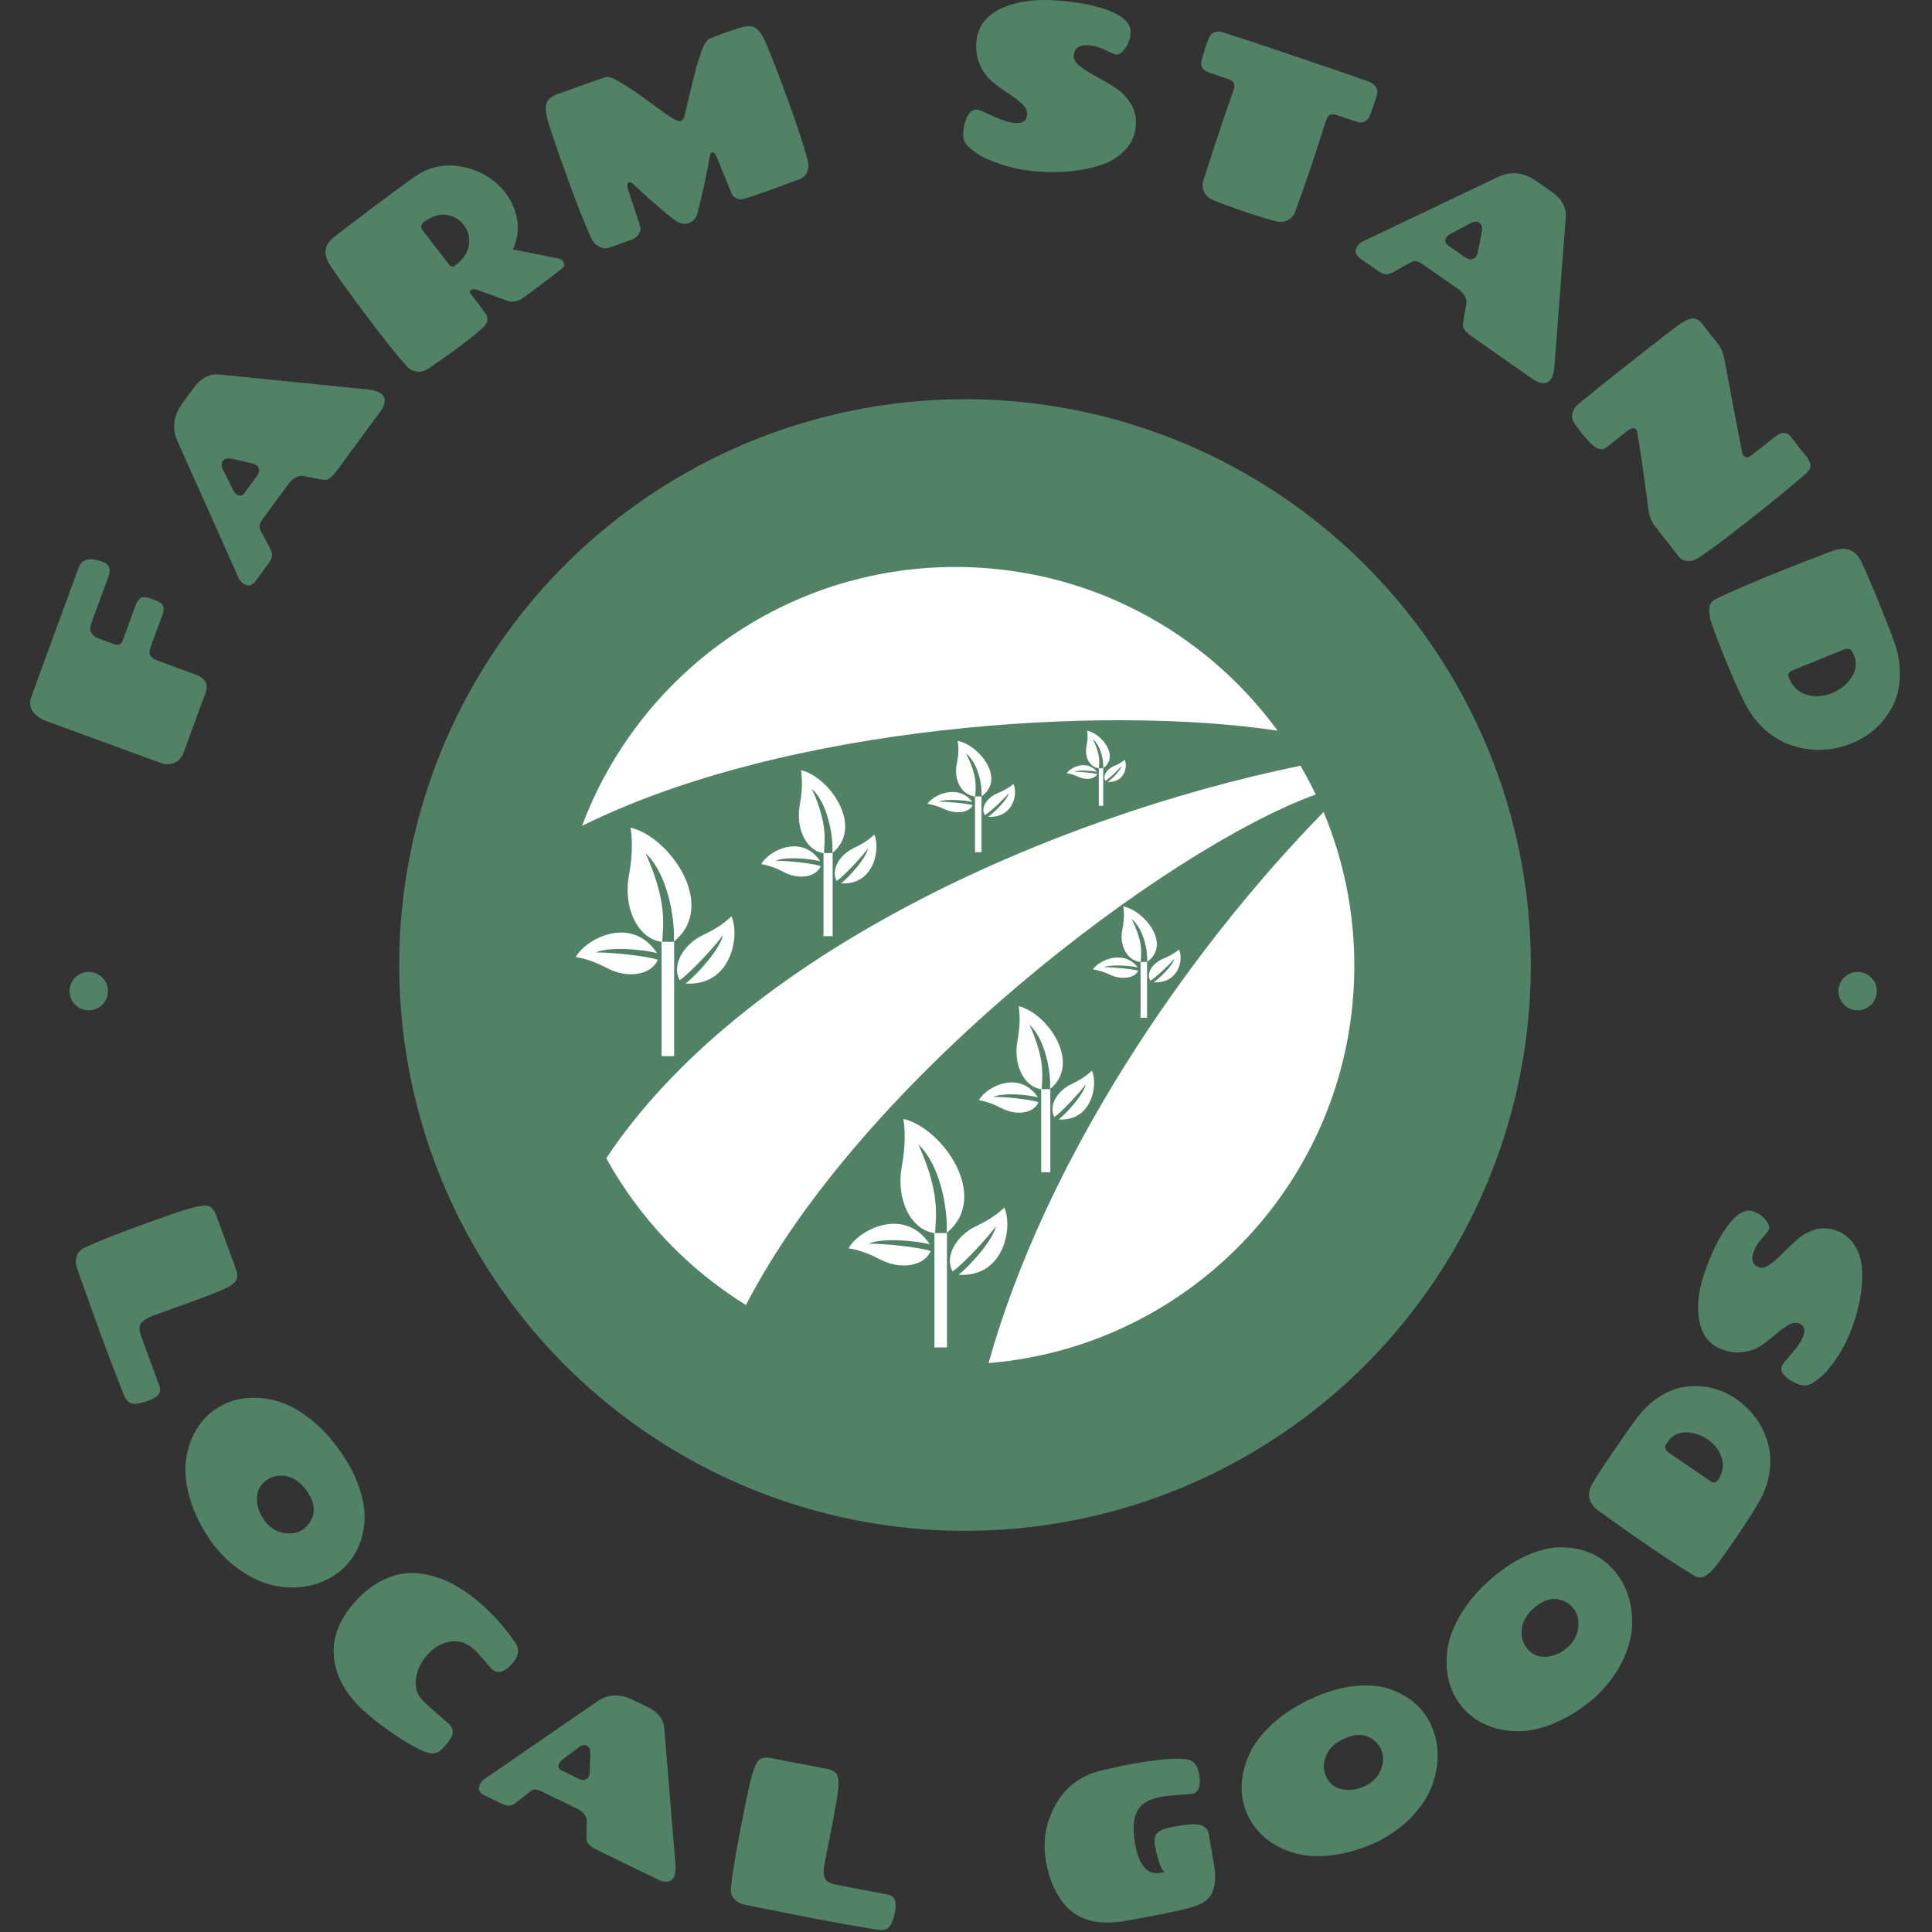 <svg xmlns="http://www.w3.org/2000/svg" version="1.1" xmlns:xlink="http://www.w3.org/1999/xlink" xmlns:svgjs="http://svgjs.dev/svgjs" width="1000" height="1000" viewBox="0 0 1000 1000"><rect x="0" y="0" width="1000" height="1000" fill="#333333" stroke="none"/><g transform="matrix(1,0,0,1,-0.5,-0.5)"><svg viewBox="0 0 280 280" data-background-color="#ffffff" preserveAspectRatio="xMidYMid meet" height="1000" width="1000" xmlns="http://www.w3.org/2000/svg" xmlns:xlink="http://www.w3.org/1999/xlink"><g id="tight-bounds" transform="matrix(1,0,0,1,0.14,0.14)"><svg viewBox="0 0 279.72 279.72" height="279.72" width="279.72"><g><svg viewBox="0 0 279.72 279.72" height="279.72" width="279.72"><g><svg viewBox="0 0 279.72 279.72" height="279.72" width="279.72"><g id="textblocktransform"><svg viewBox="0 0 279.72 279.72" height="279.72" width="279.72" id="textblock"><g><svg viewBox="0 0 279.72 279.72" height="279.72" width="279.72"><g transform="matrix(1,0,0,1,57.447,57.447)"><svg viewBox="0 0 164.827 164.827" height="164.827" width="164.827"><g><circle r="82" cx="82.413" cy="82.413" fill="#528265" data-fill-palette-color="accent"></circle><svg version="1.1" xmlns="http://www.w3.org/2000/svg" xmlns:xlink="http://www.w3.org/1999/xlink" x="24.724" y="24.724" viewBox="0 0 97.797 100" enable-background="new 0 0 97.797 100" xml:space="preserve" width="115.379" height="115.379" class="icon-o-0" data-fill-palette-color="quaternary" id="o-0"><g fill="#ffffff" data-fill-palette-color="quaternary"><path fill="#ffffff" d="M92.949 28.574c-0.589-1.233-1.232-2.436-1.917-3.612-31.763 6.55-70.245 23.78-87.199 49.308 4.169 7.551 10.231 13.907 17.545 18.437C36.124 64.16 74.268 35.392 92.949 28.574z" data-fill-palette-color="quaternary"></path><path fill="#ffffff" d="M88.161 20.564C79.049 8.101 64.326 0 47.705 0 26.224 0 7.908 13.525 0.79 32.522 26.45 19.774 66.517 17.275 88.161 20.564z" data-fill-palette-color="quaternary"></path><path fill="#ffffff" d="M51.853 100c25.723-2.111 45.944-23.641 45.944-49.908 0-6.846-1.377-13.369-3.861-19.312C76.481 48.621 58.938 74.629 51.853 100z" data-fill-palette-color="quaternary"></path><rect x="10.784" y="47.083" fill="#ffffff" width="1.575" height="14.367" data-fill-palette-color="quaternary"></rect><path fill="#ffffff" d="M8.768 35.951c2.803 2.63 3.716 8.27 3.552 11.111 5.571-4.525-0.565-13.208-5.431-14.315 0.33 2.208 0.107 4.251-0.223 6.076-0.72 4.025 1.159 7.949 4.2 8.27C10.946 45.055 11.571 42.173 8.768 35.951z" data-fill-palette-color="quaternary"></path><path fill="#ffffff" d="M2.507 48.42c1.666-0.761 5.88-0.401 7.699 0.08C7.021 43.682 1.279 46.665 0 48.998c1.53 0.238 2.834 0.812 3.973 1.406 2.511 1.313 5.496 0.885 6.342-1.062C8.983 48.871 4.428 48.385 2.507 48.42z" data-fill-palette-color="quaternary"></path><path fill="#ffffff" d="M18.505 46.233c-0.396 1.782-3.227 4.932-4.702 6.089 5.761 0.368 6.845-6.013 5.754-8.439-1.114 1.077-2.359 1.771-3.519 2.32-2.565 1.211-4.021 3.854-2.98 5.699C14.244 51.126 17.379 47.783 18.505 46.233z" data-fill-palette-color="quaternary"></path><rect x="45.054" y="83.666" fill="#ffffff" width="1.575" height="14.367" data-fill-palette-color="quaternary"></rect><path fill="#ffffff" d="M43.039 72.534c2.803 2.63 3.716 8.27 3.552 11.109 5.572-4.523-0.565-13.208-5.431-14.313 0.33 2.208 0.106 4.253-0.223 6.075-0.72 4.024 1.159 7.951 4.2 8.271C45.216 81.638 45.841 78.755 43.039 72.534z" data-fill-palette-color="quaternary"></path><path fill="#ffffff" d="M36.778 85.003c1.666-0.763 5.88-0.401 7.698 0.079-3.186-4.818-8.927-1.836-10.207 0.497 1.53 0.238 2.835 0.812 3.973 1.406 2.511 1.313 5.496 0.885 6.342-1.059C43.255 85.452 38.7 84.968 36.778 85.003z" data-fill-palette-color="quaternary"></path><path fill="#ffffff" d="M52.779 82.815c-0.396 1.783-3.226 4.933-4.701 6.09 5.761 0.366 6.846-6.015 5.754-8.439-1.114 1.075-2.359 1.77-3.519 2.319-2.562 1.21-4.021 3.854-2.978 5.698C48.516 87.707 51.651 84.363 52.779 82.815z" data-fill-palette-color="quaternary"></path><rect x="31.124" y="35.936" fill="#ffffff" width="1.145" height="10.435" data-fill-palette-color="quaternary"></rect><path fill="#ffffff" d="M29.66 27.853c2.035 1.909 2.698 6.005 2.578 8.067 4.048-3.285-0.411-9.592-3.942-10.393 0.24 1.603 0.077 3.088-0.164 4.412-0.521 2.921 0.842 5.773 3.05 6.007C31.241 34.464 31.695 32.37 29.66 27.853z" data-fill-palette-color="quaternary"></path><path fill="#ffffff" d="M25.113 36.907c1.208-0.552 4.27-0.291 5.592 0.058-2.316-3.499-6.483-1.333-7.412 0.361 1.111 0.173 2.059 0.589 2.885 1.021 1.825 0.955 3.991 0.643 4.605-0.769C29.816 37.232 26.509 36.882 25.113 36.907z" data-fill-palette-color="quaternary"></path><path fill="#ffffff" d="M36.733 35.32c-0.289 1.293-2.343 3.581-3.414 4.421 4.183 0.266 4.971-4.368 4.18-6.13-0.811 0.78-1.713 1.286-2.556 1.685-1.863 0.878-2.92 2.8-2.164 4.138C33.638 38.873 35.916 36.444 36.733 35.32z" data-fill-palette-color="quaternary"></path><rect x="58.464" y="65.586" fill="#ffffff" width="1.146" height="10.438" data-fill-palette-color="quaternary"></rect><path fill="#ffffff" d="M57 57.504c2.035 1.909 2.697 6.006 2.58 8.067 4.047-3.285-0.411-9.593-3.943-10.395 0.241 1.604 0.078 3.09-0.165 4.414-0.52 2.922 0.843 5.773 3.051 6.008C58.582 64.114 59.036 62.021 57 57.504z" data-fill-palette-color="quaternary"></path><path fill="#ffffff" d="M52.453 66.561c1.209-0.555 4.27-0.294 5.593 0.057-2.315-3.5-6.482-1.333-7.411 0.36 1.108 0.174 2.059 0.591 2.886 1.021 1.827 0.953 3.991 0.644 4.606-0.771C57.159 66.885 53.849 66.534 52.453 66.561z" data-fill-palette-color="quaternary"></path><path fill="#ffffff" d="M64.073 64.97c-0.288 1.292-2.342 3.582-3.414 4.423 4.183 0.264 4.97-4.367 4.18-6.131-0.81 0.781-1.713 1.288-2.555 1.686-1.862 0.878-2.922 2.799-2.164 4.136C60.978 68.522 63.254 66.094 64.073 64.97z" data-fill-palette-color="quaternary"></path><rect x="50.152" y="28.824" fill="#ffffff" width="0.818" height="7.002" data-fill-palette-color="quaternary"></rect><path fill="#ffffff" d="M49.015 23.401c1.548 1.282 2.05 4.028 1.962 5.413 3.078-2.204-0.314-6.436-3.002-6.975 0.184 1.078 0.059 2.072-0.124 2.96-0.395 1.961 0.642 3.873 2.322 4.029C50.214 27.838 50.559 26.432 49.015 23.401z" data-fill-palette-color="quaternary"></path><path fill="#ffffff" d="M45.555 29.477c0.92-0.371 3.245-0.196 4.252 0.038-1.76-2.347-4.929-0.895-5.635 0.242 0.845 0.116 1.565 0.396 2.194 0.686 1.388 0.64 3.034 0.43 3.5-0.518C49.132 29.695 46.618 29.462 45.555 29.477z" data-fill-palette-color="quaternary"></path><path fill="#ffffff" d="M54.392 28.412c-0.219 0.869-1.779 2.403-2.598 2.967 3.18 0.177 3.78-2.932 3.178-4.114-0.617 0.524-1.304 0.865-1.944 1.13-1.416 0.59-2.219 1.878-1.644 2.778C52.036 30.797 53.77 29.167 54.392 28.412z" data-fill-palette-color="quaternary"></path><rect x="70.946" y="49.618" fill="#ffffff" width="0.816" height="7.002" data-fill-palette-color="quaternary"></rect><path fill="#ffffff" d="M69.807 44.197c1.548 1.281 2.053 4.028 1.962 5.411 3.079-2.202-0.313-6.436-2.999-6.975 0.183 1.078 0.059 2.073-0.123 2.962-0.396 1.96 0.64 3.872 2.32 4.029C71.009 48.632 71.355 47.228 69.807 44.197z" data-fill-palette-color="quaternary"></path><path fill="#ffffff" d="M66.349 50.271c0.919-0.37 3.246-0.195 4.253 0.038-1.76-2.347-4.93-0.894-5.637 0.242 0.845 0.116 1.566 0.396 2.195 0.686 1.385 0.641 3.032 0.431 3.5-0.517C69.925 50.489 67.412 50.256 66.349 50.271z" data-fill-palette-color="quaternary"></path><path fill="#ffffff" d="M75.187 49.207c-0.222 0.869-1.781 2.402-2.601 2.965 3.183 0.178 3.782-2.931 3.18-4.112-0.618 0.524-1.303 0.862-1.944 1.129-1.414 0.59-2.22 1.878-1.646 2.777C72.831 51.589 74.563 49.96 75.187 49.207z" data-fill-palette-color="quaternary"></path><rect x="65.704" y="25.275" fill="#ffffff" width="0.551" height="4.727" data-fill-palette-color="quaternary"></rect><path fill="#ffffff" d="M64.935 21.616c1.042 0.865 1.383 2.718 1.322 3.653 2.078-1.489-0.208-4.345-2.025-4.707 0.124 0.727 0.039 1.398-0.083 1.999-0.269 1.323 0.434 2.615 1.567 2.72C65.745 24.61 65.977 23.661 64.935 21.616z" data-fill-palette-color="quaternary"></path><path fill="#ffffff" d="M62.598 25.716c0.619-0.25 2.189-0.132 2.871 0.027-1.188-1.585-3.327-0.603-3.804 0.163 0.57 0.079 1.06 0.268 1.483 0.463 0.936 0.432 2.047 0.29 2.359-0.35C65.013 25.863 63.315 25.707 62.598 25.716z" data-fill-palette-color="quaternary"></path><path fill="#ffffff" d="M68.565 24.997c-0.149 0.587-1.206 1.622-1.753 2.003 2.146 0.12 2.548-1.978 2.143-2.777-0.416 0.354-0.878 0.583-1.312 0.764-0.955 0.397-1.496 1.266-1.108 1.874C66.971 26.606 68.145 25.508 68.565 24.997z" data-fill-palette-color="quaternary"></path></g></svg></g></svg></g><g><path d="M28.004 188.576V188.576L22.219 190.664C21.371 190.975 20.788 191.337 20.47 191.75 20.151 192.163 20.144 192.784 20.448 193.613V193.613L23.122 200.908C23.428 201.801 22.918 202.49 21.592 202.976V202.976C20.572 203.35 19.784 203.498 19.228 203.42 18.678 203.34 18.252 202.918 17.95 202.153V202.153C16.878 199.466 15.856 196.797 14.884 194.145 13.909 191.487 12.686 188.093 11.215 183.961V183.961C10.96 183.266 10.923 182.64 11.101 182.083 11.28 181.526 11.656 181.11 12.227 180.835V180.835C13.848 180.067 16.462 179.022 20.069 177.7 23.677 176.377 26.128 175.529 27.423 175.156 28.715 174.776 29.619 174.647 30.134 174.769 30.646 174.885 31.047 175.338 31.337 176.129V176.129L34.173 183.863C34.469 184.673 34.451 185.283 34.117 185.695 33.792 186.11 33.169 186.52 32.247 186.923 31.324 187.326 29.91 187.877 28.004 188.576ZM30.631 223.467V223.467C29.218 221.432 28.203 219.405 27.586 217.387 26.97 215.368 26.751 213.536 26.931 211.891 27.111 210.245 27.565 208.769 28.293 207.461 29.02 206.163 29.982 205.098 31.181 204.265 32.374 203.436 33.713 202.912 35.196 202.691 36.68 202.471 38.222 202.561 39.823 202.962 41.42 203.357 43.059 204.194 44.741 205.473 46.428 206.748 47.955 208.369 49.322 210.338 50.693 212.312 51.657 214.224 52.216 216.076 52.784 217.93 52.969 219.612 52.77 221.122V221.122C52.361 224.199 50.978 226.557 48.619 228.195V228.195C47.426 229.024 46.08 229.579 44.58 229.86 43.076 230.144 41.528 230.136 39.939 229.835 38.34 229.532 36.721 228.838 35.083 227.752 33.449 226.672 31.965 225.244 30.631 223.467ZM43.916 221.655C44.713 221.101 45.213 220.333 45.414 219.35 45.612 218.361 45.304 217.281 44.491 216.11 43.678 214.939 42.724 214.226 41.628 213.97 40.524 213.712 39.525 213.893 38.633 214.513 37.741 215.132 37.276 215.992 37.239 217.093 37.203 218.184 37.539 219.24 38.248 220.26 38.957 221.28 39.877 221.91 41.01 222.148 42.144 222.377 43.113 222.213 43.916 221.655ZM53.266 248.429V248.429C50.465 246.032 48.86 243.424 48.449 240.605 48.038 237.787 48.945 235.078 51.17 232.479V232.479C52.53 230.891 53.987 229.721 55.542 228.97 57.087 228.219 58.641 227.892 60.203 227.987V227.987C63.3 228.181 66.39 229.598 69.474 232.238V232.238C71.47 233.946 73.229 235.926 74.751 238.177V238.177C75.303 239.078 75.159 240.018 74.32 240.998V240.998C73.172 242.339 72.178 242.65 71.337 241.93V241.93C71.198 241.811 70.792 241.356 70.119 240.565 69.446 239.775 68.953 239.245 68.638 238.976V238.976C67.535 238.031 66.355 237.687 65.099 237.943 63.843 238.199 62.758 238.861 61.844 239.928 60.93 240.996 60.405 242.173 60.269 243.459 60.138 244.75 60.541 245.824 61.479 246.681V246.681C62.107 247.272 63.254 248.281 64.92 249.707V249.707C65.73 250.4 65.846 251.162 65.27 251.991V251.991C65.074 252.314 64.854 252.618 64.611 252.902 64.364 253.19 64.089 253.464 63.787 253.724V253.724C63.217 254.201 62.433 254.236 61.433 253.827 60.434 253.418 59.124 252.677 57.505 251.603 55.891 250.525 54.477 249.467 53.266 248.429ZM96.275 250.518V250.518L97.889 270.205C97.959 270.994 97.893 271.596 97.692 272.011 97.49 272.427 97.175 272.655 96.748 272.696 96.32 272.738 95.883 272.65 95.438 272.434V272.434L86.533 268.111C85.63 267.672 85.129 267.226 85.033 266.771V266.771C85.013 266.626 85.004 266.38 85.006 266.034V266.034L85.041 263.934C85.064 263.281 84.65 262.703 83.8 262.2V262.2L78.569 259.66C78.185 259.473 77.871 259.366 77.627 259.339 77.387 259.32 77.141 259.408 76.888 259.602V259.602L74.722 261.313C74.376 261.56 74.065 261.688 73.788 261.697 73.509 261.712 73.156 261.616 72.728 261.409V261.409L70.246 260.204C69.525 259.854 69.264 259.406 69.461 258.86V258.86C69.478 258.778 69.504 258.7 69.54 258.627V258.627C69.744 258.206 70.079 257.866 70.544 257.609V257.609L86.61 246.55C88.14 245.512 89.836 245.445 91.699 246.349V246.349L93.907 247.421C95.385 248.139 96.174 249.171 96.275 250.518ZM83.869 253.245V253.245L81.372 255.146C81.219 255.275 81.111 255.404 81.049 255.532V255.532C80.815 256.015 80.93 256.369 81.394 256.594V256.594L83.913 257.817C84.298 258.004 84.611 258.035 84.852 257.911 85.094 257.786 85.25 257.651 85.321 257.504 85.392 257.358 85.436 257.198 85.452 257.025V257.025L85.564 254.136C85.569 253.55 85.398 253.172 85.05 253.003 84.702 252.834 84.308 252.915 83.869 253.245ZM120.685 264.062V264.062L119.496 270.097C119.326 270.983 119.337 271.67 119.527 272.155 119.717 272.641 120.246 272.967 121.112 273.133V273.133L128.743 274.596C129.666 274.794 129.994 275.586 129.728 276.973V276.973C129.524 278.04 129.245 278.792 128.892 279.229 128.54 279.659 127.958 279.806 127.148 279.672V279.672C124.292 279.207 121.478 278.709 118.704 278.177 115.924 277.644 112.384 276.945 108.084 276.079V276.079C107.358 275.939 106.802 275.65 106.416 275.209 106.03 274.769 105.867 274.233 105.926 273.602V273.602C106.102 271.817 106.552 269.038 107.275 265.265 107.999 261.491 108.534 258.953 108.881 257.651 109.22 256.347 109.575 255.506 109.945 255.128 110.308 254.748 110.903 254.638 111.73 254.796V254.796L119.82 256.348C120.667 256.51 121.181 256.84 121.362 257.338 121.551 257.83 121.581 258.576 121.452 259.574 121.323 260.572 121.067 262.068 120.685 264.062ZM168.418 260.385V260.385C166.598 260.697 165.4 261.384 164.824 262.447 164.249 263.509 164.135 265.061 164.485 267.102V267.102C165.034 270.314 166.249 271.759 168.13 271.437V271.437C168.511 271.372 168.76 271.319 168.877 271.278V271.278C168.636 271.319 168.367 270.932 168.069 270.115 167.776 269.29 167.55 268.413 167.391 267.483 167.232 266.553 167.38 265.908 167.834 265.547 168.296 265.186 168.975 264.929 169.872 264.775 170.768 264.622 171.395 264.521 171.752 264.474 172.109 264.427 172.521 264.397 172.987 264.386 173.455 264.382 173.821 264.43 174.086 264.529V264.529C174.71 264.753 175.077 265.189 175.188 265.838V265.838L175.946 270.265C176.215 271.837 176.146 273.141 175.737 274.175 175.336 275.214 174.37 275.948 172.839 276.375V276.375C170.695 276.97 167.382 277.65 162.898 278.418V278.418C161.098 278.726 159.508 278.709 158.127 278.366 156.752 278.016 155.623 277.397 154.741 276.508V276.508C153.127 274.849 152.073 272.57 151.577 269.673 151.081 266.776 151.57 264.037 153.043 261.457 154.508 258.871 156.773 257.234 159.836 256.544V256.544C161.937 256.06 163.462 255.737 164.413 255.575V255.575C167.872 254.982 170.364 254.776 171.89 254.956V254.956C172.928 255.068 173.56 255.779 173.784 257.091V257.091C174.085 258.85 173.721 259.819 172.69 259.995V259.995C172.366 260.03 171.71 260.08 170.722 260.146 169.735 260.212 168.967 260.291 168.418 260.385ZM199.622 266.922V266.922C197.372 267.959 195.2 268.606 193.105 268.862 191.01 269.118 189.168 269.014 187.579 268.551 185.99 268.088 184.615 267.384 183.454 266.439 182.302 265.498 181.42 264.364 180.809 263.039 180.2 261.72 179.917 260.31 179.958 258.811 179.999 257.312 180.356 255.809 181.03 254.302 181.697 252.799 182.806 251.33 184.358 249.897 185.907 248.457 187.769 247.235 189.946 246.232 192.128 245.225 194.179 244.608 196.1 244.38 198.024 244.143 199.713 244.254 201.165 244.713V244.713C204.125 245.651 206.206 247.423 207.408 250.031V250.031C208.017 251.35 208.329 252.772 208.345 254.298 208.363 255.829 208.086 257.351 207.513 258.864 206.936 260.386 205.971 261.859 204.617 263.284 203.269 264.705 201.604 265.918 199.622 266.922ZM200.149 253.525C199.743 252.643 199.073 252.017 198.14 251.648 197.201 251.281 196.084 251.396 194.789 251.993 193.495 252.59 192.626 253.406 192.184 254.44 191.738 255.483 191.742 256.497 192.197 257.484 192.652 258.47 193.418 259.078 194.495 259.306 195.563 259.531 196.662 259.383 197.79 258.863 198.918 258.343 199.698 257.546 200.13 256.472 200.552 255.395 200.559 254.412 200.15 253.525ZM231.128 246.019V246.019C229.251 247.637 227.341 248.857 225.397 249.681 223.454 250.504 221.655 250.912 220 250.904 218.344 250.897 216.828 250.599 215.452 250.011 214.085 249.423 212.926 248.577 211.973 247.471 211.024 246.37 210.363 245.094 209.99 243.641 209.616 242.189 209.546 240.646 209.778 239.012 210.005 237.382 210.666 235.665 211.763 233.859 212.856 232.049 214.309 230.361 216.125 228.797 217.945 227.228 219.747 226.069 221.531 225.321 223.315 224.563 224.969 224.204 226.492 224.245V224.245C229.595 224.331 232.084 225.462 233.958 227.637V227.637C234.907 228.738 235.599 230.019 236.034 231.481 236.474 232.948 236.627 234.488 236.493 236.1 236.358 237.722 235.836 239.404 234.927 241.146 234.023 242.884 232.756 244.509 231.128 246.019ZM227.943 232.996C227.309 232.26 226.493 231.844 225.494 231.745 224.491 231.652 223.449 232.07 222.369 233.001 221.289 233.931 220.678 234.955 220.538 236.071 220.396 237.196 220.68 238.17 221.389 238.993 222.099 239.816 223.002 240.189 224.101 240.111 225.19 240.033 226.204 239.589 227.146 238.778 228.087 237.967 228.617 236.986 228.736 235.834 228.846 234.683 228.581 233.736 227.943 232.996ZM254.869 217.745V217.745C254.197 218.947 253.138 220.607 251.691 222.727 250.249 224.841 249.237 226.263 248.657 226.993 248.067 227.724 247.531 228.209 247.048 228.447 246.556 228.686 246.063 228.662 245.569 228.374V228.374C243.672 227.227 241.551 225.854 239.208 224.255 236.858 222.651 234.394 220.92 231.816 219.062V219.062C230.219 217.922 229.87 216.579 230.77 215.031V215.031C231.407 213.954 232.454 212.347 233.912 210.21 235.366 208.08 236.538 206.43 237.426 205.261 238.314 204.092 239.393 203.114 240.661 202.327 241.925 201.546 243.187 201.089 244.447 200.954V200.954C247.044 200.664 249.428 201.259 251.598 202.74V202.74C253.886 204.302 255.424 206.432 256.212 209.131V209.131C256.589 210.433 256.671 211.836 256.457 213.342 256.252 214.847 255.723 216.314 254.869 217.745ZM241.851 210.537V210.537L247.991 214.727C248.125 214.819 248.289 214.857 248.481 214.84 248.668 214.82 248.82 214.722 248.939 214.549V214.549C249.678 213.466 249.873 212.379 249.525 211.287 249.178 210.195 248.496 209.302 247.481 208.61 246.466 207.917 245.399 207.579 244.278 207.595 243.163 207.615 242.3 208.073 241.687 208.97V208.97C241.538 209.189 241.432 209.363 241.368 209.492V209.492C241.23 209.875 241.391 210.223 241.851 210.537ZM268.336 192.619C267.711 194.27 266.948 195.738 266.048 197.023 265.145 198.314 264.399 199.182 263.81 199.627 263.224 200.081 262.819 200.374 262.595 200.506V200.506C262.001 200.848 261.352 200.885 260.647 200.618V200.618C260.088 200.407 259.586 200.14 259.142 199.82V199.82C258.296 199.216 257.997 198.587 258.244 197.934V197.934C258.343 197.731 258.818 197.138 259.67 196.154 260.525 195.179 261.077 194.364 261.324 193.71V193.71C261.695 192.732 261.496 192.098 260.727 191.807V191.807C260.264 191.632 259.744 191.711 259.168 192.044 258.594 192.371 257.997 192.806 257.378 193.348 256.759 193.89 256.084 194.419 255.352 194.933 254.62 195.447 253.745 195.783 252.727 195.942 251.712 196.11 250.649 195.983 249.538 195.563V195.563C247.697 194.865 246.597 193.418 246.239 191.221 245.874 189.021 246.233 186.493 247.314 183.636 248.396 180.779 249.547 178.623 250.765 177.168 251.984 175.713 253.111 175.181 254.146 175.573V175.573C254.895 175.857 255.487 176.277 255.922 176.834 256.355 177.397 256.499 177.869 256.355 178.25V178.25C256.305 178.383 255.987 178.771 255.403 179.414 254.822 180.065 254.417 180.696 254.186 181.305V181.305C253.727 182.518 253.964 183.301 254.897 183.654V183.654C255.36 183.83 255.892 183.701 256.492 183.267 257.098 182.836 257.732 182.281 258.396 181.603 259.052 180.923 259.759 180.254 260.516 179.597 261.267 178.938 262.135 178.468 263.119 178.187 264.106 177.9 265.146 177.964 266.238 178.377 267.33 178.791 268.194 179.517 268.831 180.557 269.468 181.597 269.816 182.788 269.873 184.131V184.131C269.988 186.781 269.476 189.61 268.336 192.619Z" fill="#528265" data-fill-palette-color="primary"></path><path d="M23.52 110.651V110.651L6.411 104.393C4.732 103.588 4.091 102.509 4.487 101.158V101.158C4.817 100.201 7.119 93.909 11.394 82.28V82.28C11.858 81.019 13.024 80.731 14.89 81.417V81.417C15.84 81.767 16.11 82.499 15.7 83.614V83.614L13.177 90.476C13.015 90.916 13.033 91.32 13.23 91.689 13.425 92.064 13.764 92.341 14.248 92.519V92.519L16.485 93.341C17.135 93.58 17.56 93.426 17.762 92.878V92.878L19.684 87.65C19.869 87.146 20.123 86.809 20.446 86.639 20.767 86.475 21.341 86.545 22.17 86.849 23.004 87.156 23.492 87.473 23.632 87.799 23.773 88.126 23.743 88.56 23.544 89.102V89.102L21.819 93.794C21.624 94.323 21.618 94.733 21.801 95.024 21.977 95.313 22.338 95.558 22.886 95.76V95.76L28.306 97.752C29.038 98.022 29.525 98.381 29.764 98.831 30.006 99.274 30.035 99.748 29.85 100.251V100.251L26.561 109.197C26.345 109.783 25.966 110.215 25.423 110.493 24.879 110.771 24.245 110.823 23.52 110.651ZM31.857 54.285V54.285L53.307 56.443C54.164 56.526 54.795 56.717 55.2 57.014 55.61 57.316 55.795 57.701 55.754 58.168 55.713 58.636 55.534 59.085 55.216 59.517V59.517L48.812 68.219C48.16 69.104 47.58 69.554 47.072 69.568V69.568C46.911 69.559 46.647 69.517 46.281 69.441V69.441L44.028 68.997C43.34 68.844 42.637 69.174 41.921 69.987V69.987L38.166 75.088C37.885 75.471 37.71 75.789 37.641 76.042 37.568 76.291 37.61 76.571 37.769 76.882V76.882L39.18 79.552C39.37 79.97 39.446 80.33 39.41 80.631 39.364 80.935 39.19 81.291 38.888 81.701V81.701L37.095 84.137C36.58 84.837 36.051 85.029 35.507 84.713V84.713C35.42 84.683 35.338 84.64 35.262 84.583V84.583C34.852 84.281 34.556 83.853 34.375 83.298V83.298L25.689 63.868C24.879 62.025 25.144 60.193 26.484 58.372V58.372L28.078 56.207C29.136 54.769 30.396 54.129 31.857 54.285ZM32.338 68.131V68.131L33.881 71.188C33.987 71.376 34.103 71.516 34.229 71.609V71.609C34.699 71.955 35.099 71.903 35.429 71.455V71.455L37.24 68.995C37.518 68.618 37.618 68.287 37.541 68.002 37.454 67.719 37.339 67.526 37.197 67.421 37.05 67.312 36.885 67.233 36.702 67.183V67.183L33.619 66.494C32.993 66.37 32.555 66.478 32.306 66.817 32.052 67.162 32.063 67.599 32.338 68.131ZM61.29 33.431V33.431L65.082 38.351C65.335 38.687 65.649 38.714 66.023 38.433V38.433C67.13 37.6 67.77 36.638 67.943 35.548 68.112 34.452 67.88 33.483 67.248 32.643 66.615 31.802 65.771 31.302 64.718 31.144 63.664 30.986 62.554 31.345 61.387 32.223V32.223C60.959 32.546 60.926 32.948 61.29 33.431ZM74.351 36.154V36.154C74.957 36.258 77.178 36.703 81.013 37.486V37.486C81.261 37.555 81.431 37.652 81.525 37.777V37.777C81.872 38.238 81.842 38.621 81.435 38.927V38.927C80.503 39.664 79.559 40.391 78.604 41.109 77.644 41.832 76.684 42.538 75.724 43.226V43.226C75.203 43.618 74.576 43.772 73.841 43.688V43.688L68.911 41.931C68.737 41.892 68.576 41.903 68.427 41.964V41.964C68.063 42.068 68.01 42.291 68.267 42.632V42.632L70.325 45.366C70.9 46.131 70.701 46.922 69.728 47.74 68.76 48.553 67.677 49.411 66.478 50.314 65.285 51.212 63.806 52.256 62.043 53.447V53.447C61.494 53.801 60.942 53.937 60.386 53.854 59.832 53.761 59.375 53.532 59.015 53.166V53.166C57.69 51.699 55.759 49.281 53.224 45.913 50.689 42.545 48.893 40.052 47.836 38.434 46.79 36.817 46.982 35.453 48.414 34.341V34.341C49.758 33.304 51.601 31.904 53.944 30.14 56.287 28.377 58.241 26.936 59.804 25.819V25.819C62.047 24.181 64.48 23.637 67.103 24.187 69.721 24.731 71.792 26.014 73.315 28.037V28.037C74.201 29.214 74.75 30.509 74.963 31.92 75.166 33.331 74.963 34.742 74.351 36.154ZM90.185 12.091C91.314 12.771 92.659 13.691 94.222 14.849 95.784 16.008 96.858 16.766 97.443 17.124 98.022 17.484 98.432 17.62 98.675 17.532 98.917 17.444 99.084 17.228 99.176 16.884 99.27 16.547 99.581 15.246 100.108 12.981 100.642 10.714 101.125 8.96 101.555 7.72 101.986 6.48 102.427 5.767 102.88 5.581 103.339 5.393 103.935 5.165 104.669 4.898 105.409 4.629 106.277 4.336 107.274 4.017 108.279 3.702 109.03 3.721 109.527 4.075 110.024 4.429 110.461 5.025 110.838 5.863V5.863C111.768 8.025 112.896 10.93 114.222 14.58 115.549 18.229 116.498 21.138 117.069 23.307V23.307C117.214 23.825 117.19 24.346 116.998 24.871 116.806 25.396 116.417 25.765 115.83 25.979V25.979C114.554 26.464 113.135 26.991 111.572 27.559 110.002 28.129 108.743 28.551 107.795 28.823V28.823C107.456 28.924 107.109 28.903 106.753 28.758 106.403 28.61 106.145 28.339 105.98 27.944V27.944L103.9 22.817C103.698 22.32 103.486 22.075 103.265 22.083 103.038 22.094 102.902 22.298 102.86 22.697V22.697C102.459 25.074 101.873 27.783 101.1 30.823V30.823C100.921 31.581 100.505 32.079 99.855 32.316 99.204 32.552 98.557 32.441 97.913 31.981V31.981C96.799 31.201 94.739 29.429 91.733 26.664V26.664C91.555 26.491 91.387 26.407 91.23 26.414 91.083 26.424 90.981 26.522 90.926 26.709 90.877 26.893 90.914 27.154 91.037 27.492V27.492L92.763 32.748C92.89 33.157 92.829 33.544 92.579 33.909 92.335 34.272 91.993 34.544 91.554 34.726V34.726L88.434 35.86C87.859 36.047 87.329 36.012 86.846 35.754 86.358 35.505 85.997 35.149 85.764 34.685V34.685C84.912 32.878 83.77 30.003 82.336 26.06 80.903 22.117 79.905 19.2 79.341 17.311V17.311C79.085 16.407 79.034 15.652 79.19 15.047 79.352 14.439 79.863 13.979 80.725 13.666V13.666C85.14 12.061 87.538 11.226 87.918 11.16 88.299 11.093 89.055 11.404 90.185 12.091ZM150.325 24.848C148.409 24.698 146.636 24.344 145.005 23.787 143.379 23.237 142.242 22.722 141.592 22.242 140.949 21.762 140.522 21.425 140.313 21.232V21.232C139.767 20.719 139.527 20.05 139.592 19.224V19.224C139.643 18.575 139.769 17.968 139.97 17.405V17.405C140.347 16.332 140.915 15.825 141.673 15.884V15.884C141.914 15.93 142.679 16.249 143.967 16.841 145.255 17.439 146.281 17.768 147.046 17.829V17.829C148.183 17.918 148.787 17.516 148.857 16.623V16.623C148.899 16.088 148.657 15.568 148.132 15.064 147.612 14.567 146.973 14.074 146.215 13.586 145.457 13.097 144.696 12.55 143.933 11.946 143.178 11.335 142.557 10.523 142.072 9.511 141.593 8.493 141.405 7.337 141.507 6.045V6.045C141.675 3.906 142.856 2.31 145.049 1.257 147.236 0.21 149.991-0.183 153.314 0.078 156.637 0.339 159.25 0.885 161.152 1.716 163.048 2.553 163.948 3.573 163.853 4.778V4.778C163.785 5.644 163.526 6.39 163.075 7.015 162.617 7.646 162.164 7.945 161.717 7.909V7.909C161.562 7.897 161.058 7.681 160.206 7.259 159.353 6.845 158.571 6.61 157.861 6.554V6.554C156.453 6.444 155.706 6.936 155.62 8.033V8.033C155.578 8.567 155.874 9.084 156.509 9.584 157.144 10.083 157.919 10.576 158.834 11.064 159.749 11.551 160.664 12.086 161.578 12.669 162.499 13.259 163.259 14.027 163.859 14.973 164.459 15.919 164.709 17.028 164.609 18.3 164.509 19.566 164.012 20.691 163.117 21.676 162.216 22.661 161.076 23.392 159.697 23.869V23.869C156.948 24.797 153.824 25.123 150.325 24.848ZM187.645 30.838V30.838C187.462 31.292 187.115 31.651 186.603 31.915 186.091 32.179 185.509 32.225 184.857 32.055V32.055C183.62 31.729 182.152 31.279 180.455 30.705 178.764 30.132 177.222 29.564 175.829 28.999V28.999C175.207 28.739 174.773 28.348 174.527 27.828 174.28 27.307 174.222 26.811 174.353 26.339V26.339C175.379 23.096 176.277 20.336 177.048 18.06 177.818 15.783 178.396 14.119 178.781 13.067V13.067C179.053 12.263 178.828 11.739 178.108 11.495V11.495L175.243 10.526C174.8 10.376 174.476 10.148 174.271 9.842 174.066 9.536 174.038 9.111 174.187 8.566 174.333 8.028 174.503 7.473 174.697 6.9 174.89 6.328 175.073 5.842 175.244 5.441 175.416 5.04 175.694 4.78 176.079 4.659 176.463 4.538 176.836 4.539 177.196 4.661V4.661C179.961 5.554 183.698 6.797 188.405 8.39 193.105 9.981 196.465 11.139 198.484 11.865V11.865C198.835 12.013 199.13 12.245 199.366 12.562 199.603 12.879 199.668 13.248 199.561 13.671 199.454 14.093 199.307 14.581 199.12 15.134 198.932 15.687 198.743 16.214 198.552 16.715V16.715C198.166 17.645 197.484 17.945 196.506 17.614V17.614L193.651 16.648C192.931 16.404 192.446 16.652 192.195 17.392V17.392C191.35 20.08 190.562 22.504 189.831 24.665 189.097 26.832 188.369 28.889 187.645 30.838ZM226.919 31.544V31.544L225.286 53.04C225.223 53.9 225.048 54.535 224.76 54.947 224.469 55.364 224.089 55.558 223.62 55.529 223.152 55.5 222.698 55.332 222.259 55.024V55.024L213.404 48.834C212.502 48.204 212.038 47.635 212.012 47.128V47.128C212.017 46.966 212.053 46.701 212.12 46.334V46.334L212.509 44.071C212.645 43.379 212.297 42.685 211.467 41.989V41.989L206.276 38.36C205.887 38.087 205.564 37.92 205.31 37.858 205.059 37.79 204.78 37.84 204.473 38.006V38.006L201.839 39.482C201.425 39.682 201.068 39.767 200.765 39.738 200.461 39.699 200.1 39.534 199.683 39.242V39.242L197.204 37.509C196.492 37.012 196.287 36.487 196.589 35.936V35.936C196.617 35.849 196.659 35.766 196.713 35.688V35.688C197.005 35.27 197.426 34.964 197.976 34.769V34.769L217.188 25.612C219.011 24.757 220.849 24.978 222.702 26.273V26.273L224.905 27.813C226.369 28.836 227.04 30.08 226.919 31.544ZM213.09 32.363V32.363L210.071 33.98C209.886 34.091 209.748 34.21 209.659 34.338V34.338C209.324 34.817 209.385 35.215 209.841 35.534V35.534L212.345 37.285C212.729 37.553 213.062 37.645 213.345 37.561 213.626 37.467 213.817 37.348 213.918 37.204 214.023 37.053 214.098 36.887 214.143 36.703V36.703L214.757 33.603C214.865 32.975 214.747 32.54 214.402 32.299 214.051 32.054 213.614 32.075 213.09 32.363ZM259.484 63.226V63.226L261.696 66.046C262.166 66.645 262.396 67.141 262.387 67.537 262.379 67.923 262.084 68.361 261.503 68.852V68.852C258.907 71.053 256.07 73.36 252.994 75.774 249.912 78.192 247.61 79.899 246.088 80.895V80.895C245.657 81.181 245.169 81.318 244.624 81.306 244.074 81.297 243.625 81.071 243.277 80.628V80.628L239.82 76.222C239.338 75.608 239.024 74.758 238.88 73.672V73.672C238.092 67.697 237.548 63.973 237.247 62.501V62.501C237.169 62.226 237.003 62.08 236.749 62.064 236.494 62.048 236.164 62.199 235.758 62.517V62.517L232.834 64.812C232.498 65.076 232.137 65.16 231.752 65.065V65.065C231.164 64.932 230.268 64.098 229.066 62.565V62.565C228.734 62.143 228.423 61.719 228.131 61.292 227.839 60.865 227.761 60.396 227.895 59.886 228.03 59.365 228.284 58.946 228.656 58.628V58.628C230.729 56.916 233.362 54.806 236.556 52.3 239.75 49.794 241.837 48.17 242.816 47.427 243.795 46.685 244.566 46.265 245.129 46.169 245.693 46.063 246.21 46.309 246.679 46.907V46.907L248.961 49.815C249.43 50.414 249.746 51.162 249.908 52.062V52.062C251.351 59.74 252.204 64.214 252.466 65.484V65.484C252.557 65.896 252.724 66.148 252.97 66.241 253.215 66.333 253.479 66.268 253.762 66.046V66.046L257.455 63.148C257.808 62.872 258.172 62.737 258.548 62.744 258.92 62.745 259.232 62.906 259.484 63.226ZM252.752 101.651V101.651C252.063 100.319 251.191 98.358 250.136 95.768 249.082 93.177 248.397 91.397 248.082 90.425 247.773 89.451 247.657 88.671 247.733 88.083 247.808 87.495 248.128 87.064 248.691 86.791V86.791C250.878 85.754 253.405 84.651 256.272 83.484 259.139 82.316 262.196 81.119 265.442 79.892V79.892C267.446 79.127 268.879 79.621 269.74 81.375V81.375C270.336 82.605 271.166 84.525 272.228 87.134 273.291 89.743 274.088 91.801 274.621 93.307 275.15 94.821 275.389 96.391 275.34 98.016 275.291 99.642 274.948 101.068 274.312 102.295V102.295C273.001 104.837 271.023 106.647 268.376 107.724V107.724C265.578 108.864 262.714 108.978 259.785 108.067V108.067C258.375 107.63 257.046 106.859 255.798 105.755 254.552 104.657 253.537 103.289 252.752 101.651ZM267.16 94.157V94.157L259.634 97.221C259.471 97.288 259.343 97.414 259.249 97.598 259.156 97.783 259.151 97.979 259.236 98.186V98.186C259.776 99.513 260.647 100.346 261.848 100.685 263.051 101.031 264.275 100.95 265.52 100.443 266.759 99.939 267.707 99.171 268.365 98.141 269.023 97.111 269.129 96.049 268.684 94.955V94.955C268.574 94.684 268.477 94.482 268.393 94.348V94.348C268.131 93.992 267.72 93.929 267.16 94.157Z" fill="#528265" data-fill-palette-color="primary"></path><path d="M10.079 143.643C10.079 142.107 11.324 140.862 12.859 140.862 14.395 140.862 15.639 142.107 15.639 143.643 15.639 145.178 14.395 146.423 12.859 146.423 11.324 146.423 10.079 145.178 10.079 143.643ZM266.441 143.643C266.441 142.107 267.685 140.862 269.221 140.862 270.757 140.862 272.001 142.107 272.001 143.643 272.001 145.178 270.757 146.423 269.221 146.423 267.685 146.423 266.441 145.178 266.441 143.643Z" fill="#528265" data-fill-palette-color="primary"></path></g></svg></g></svg></g></svg></g></svg></g><defs></defs></svg><rect width="279.72" height="279.72" fill="none" stroke="none" visibility="hidden"></rect></g></svg></g></svg>